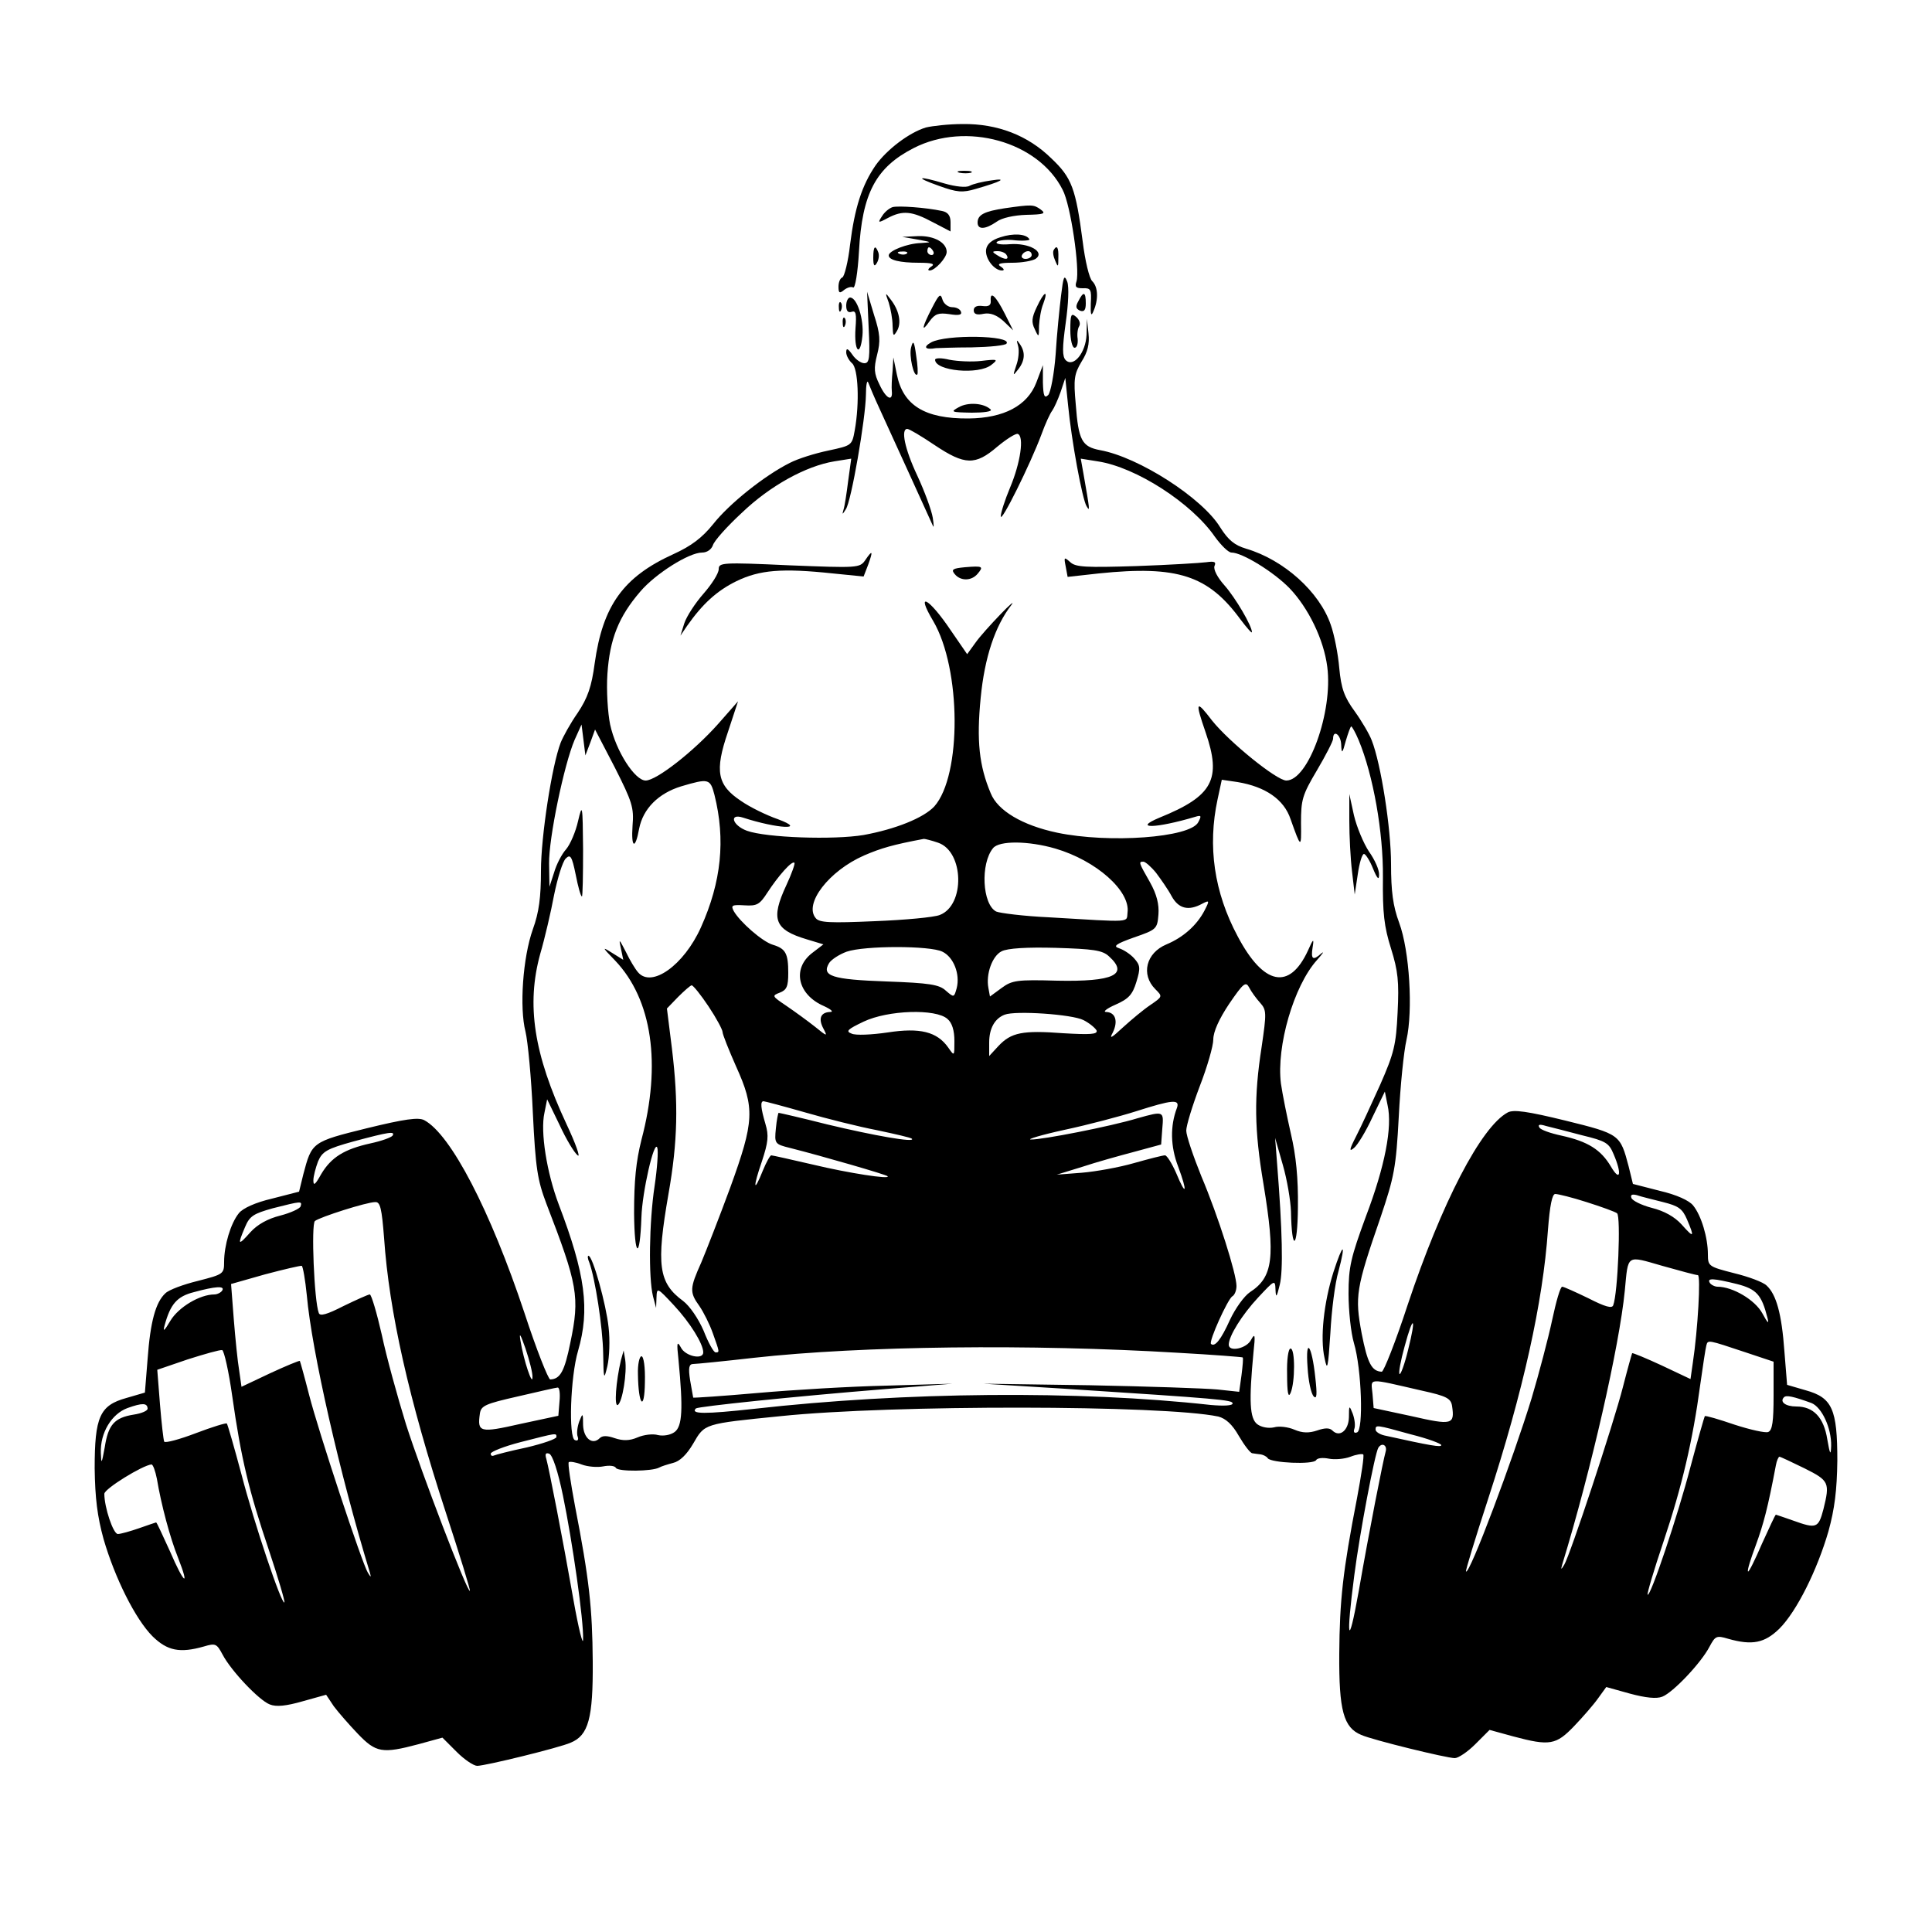 <?xml version="1.0" standalone="no"?>
<!DOCTYPE svg PUBLIC "-//W3C//DTD SVG 20010904//EN"
 "http://www.w3.org/TR/2001/REC-SVG-20010904/DTD/svg10.dtd">
<svg version="1.0" xmlns="http://www.w3.org/2000/svg"
 width="500pt" height="500pt" viewBox="0 0 500 500"
 preserveAspectRatio="xMidYMid meet">

<g transform="translate(0,500) scale(0.1,-0.1)"
fill="#000000" stroke="none">
<path d="M2396 4670 c-43 -13 -101 -57 -130 -98 -35 -51 -54 -109 -66 -205 -5
-45 -15 -83 -20 -85 -6 -2 -10 -13 -10 -24 0 -17 3 -18 15 -8 8 6 18 9 23 6 5
-3 12 39 15 93 8 151 44 218 142 268 135 69 322 17 385 -108 21 -39 45 -206
36 -237 -5 -15 -1 -18 16 -18 21 1 23 -3 21 -39 -1 -30 1 -35 7 -20 13 30 12
62 -3 77 -8 7 -19 54 -25 103 -18 137 -28 165 -81 215 -61 60 -140 90 -229 89
-37 0 -80 -5 -96 -9z"/>
<path d="M2483 4553 c9 -2 23 -2 30 0 6 3 -1 5 -18 5 -16 0 -22 -2 -12 -5z"/>
<path d="M2430 4519 c47 -17 61 -18 95 -8 66 19 85 29 40 22 -22 -3 -47 -9
-56 -14 -9 -5 -36 -2 -64 6 -70 21 -80 17 -15 -6z"/>
<path d="M2310 4464 c-9 -3 -21 -13 -27 -23 -12 -18 -11 -19 15 -5 38 20 62
18 116 -11 l46 -24 0 24 c0 17 -7 26 -22 29 -42 9 -113 14 -128 10z"/>
<path d="M2600 4461 c-53 -8 -70 -17 -70 -37 0 -19 20 -18 49 2 13 10 45 17
77 18 46 1 52 3 37 14 -18 13 -23 13 -93 3z"/>
<path d="M2589 4386 c-23 -7 -35 -18 -37 -32 -3 -23 21 -54 41 -54 7 0 6 4 -3
10 -11 7 -3 10 30 10 25 0 52 5 60 10 26 18 -17 42 -67 38 -24 -2 -38 1 -33 6
4 4 26 7 48 4 22 -2 39 0 36 3 -8 14 -42 16 -75 5z m16 -46 c8 -13 -5 -13 -25
0 -13 8 -13 10 2 10 9 0 20 -4 23 -10z m65 0 c0 -5 -7 -10 -16 -10 -8 0 -12 5
-9 10 3 6 10 10 16 10 5 0 9 -4 9 -10z"/>
<path d="M2375 4380 c38 -7 38 -7 8 -9 -35 -1 -83 -20 -83 -32 0 -12 29 -19
78 -19 34 0 43 -3 32 -10 -8 -5 -10 -10 -4 -10 14 0 44 33 44 48 0 24 -32 42
-73 41 l-42 -2 40 -7z m40 -30 c3 -5 1 -10 -4 -10 -6 0 -11 5 -11 10 0 6 2 10
4 10 3 0 8 -4 11 -10z m-68 -6 c-3 -3 -12 -4 -19 -1 -8 3 -5 6 6 6 11 1 17 -2
13 -5z"/>
<path d="M2260 4333 c0 -21 3 -24 9 -14 5 8 7 20 4 28 -8 21 -13 15 -13 -14z"/>
<path d="M2727 4353 c-3 -5 -1 -17 4 -28 7 -17 8 -17 8 8 1 27 -4 34 -12 20z"/>
<path d="M2746 4235 c-4 -33 -11 -101 -14 -152 -4 -52 -13 -98 -19 -105 -10
-10 -13 -3 -14 32 l0 45 -17 -45 c-23 -60 -84 -92 -175 -93 -114 -1 -170 34
-186 114 l-9 44 -2 -35 c-2 -19 -3 -43 -2 -52 3 -29 -15 -20 -32 17 -14 28
-15 42 -6 77 9 35 8 54 -8 103 l-18 60 4 -92 c4 -80 2 -93 -11 -93 -9 0 -23
10 -31 22 -12 17 -16 18 -16 6 0 -8 7 -21 15 -28 16 -13 20 -102 7 -174 -7
-39 -8 -39 -68 -52 -34 -7 -79 -21 -100 -32 -66 -33 -157 -106 -198 -158 -29
-36 -57 -57 -103 -78 -130 -59 -183 -133 -204 -283 -8 -60 -18 -89 -44 -128
-19 -27 -38 -62 -44 -77 -23 -60 -51 -244 -51 -331 0 -69 -5 -108 -21 -152
-26 -73 -35 -203 -19 -265 6 -25 15 -119 19 -210 7 -144 12 -174 35 -235 81
-210 87 -241 62 -360 -15 -74 -26 -94 -52 -95 -5 0 -36 78 -67 173 -88 264
-190 461 -259 498 -15 8 -51 3 -149 -21 -142 -35 -142 -36 -164 -119 l-11 -45
-70 -18 c-43 -10 -76 -25 -86 -38 -21 -26 -38 -83 -38 -126 0 -31 -2 -32 -68
-49 -37 -9 -75 -23 -84 -32 -25 -23 -39 -73 -46 -170 l-7 -87 -48 -14 c-69
-19 -82 -49 -82 -182 1 -77 7 -125 23 -183 29 -100 82 -207 127 -252 38 -37
70 -44 133 -26 30 9 33 7 48 -21 22 -42 94 -118 122 -129 17 -7 43 -4 85 8
l61 17 20 -30 c12 -16 40 -48 62 -71 47 -49 63 -52 157 -27 l62 17 37 -37 c20
-20 44 -36 53 -36 21 0 213 47 242 60 46 19 58 63 57 210 -1 138 -9 213 -46
403 -11 59 -19 110 -16 113 3 2 18 0 33 -6 16 -6 41 -8 56 -5 15 3 30 2 33 -4
6 -10 94 -9 112 1 5 3 21 8 36 12 17 4 35 21 52 50 30 52 27 51 226 71 288 30
991 29 1133 -1 19 -5 36 -20 53 -50 14 -24 30 -45 35 -45 5 -1 15 -2 22 -3 6
-1 15 -5 18 -10 9 -12 117 -17 125 -5 3 6 18 7 33 4 15 -3 40 -1 56 5 15 6 30
8 33 6 3 -3 -5 -54 -16 -113 -37 -190 -45 -265 -46 -403 -1 -147 11 -191 57
-210 29 -13 221 -60 242 -60 9 0 33 16 53 36 l37 37 62 -17 c94 -25 110 -22
157 27 22 23 50 55 62 72 l21 29 61 -17 c41 -11 69 -14 84 -8 28 11 100 87
122 129 15 28 18 30 48 21 63 -18 95 -11 133 26 45 45 98 152 127 252 16 58
22 106 23 183 0 133 -13 163 -82 182 l-48 14 -7 87 c-7 97 -21 147 -46 170 -9
9 -47 23 -84 32 -66 17 -68 18 -68 49 0 43 -17 100 -38 126 -10 13 -43 28 -86
38 l-70 18 -11 45 c-22 83 -22 84 -164 119 -98 24 -134 29 -149 21 -69 -37
-171 -234 -259 -498 -31 -95 -62 -173 -67 -173 -26 1 -37 22 -52 99 -18 96
-15 116 49 301 35 104 40 128 47 260 4 80 13 169 20 199 17 76 8 230 -19 303
-16 43 -21 81 -21 152 0 92 -26 259 -50 320 -6 16 -26 50 -44 75 -27 37 -35
59 -40 112 -3 36 -13 87 -22 112 -29 85 -121 168 -219 197 -30 9 -46 22 -67
55 -46 76 -211 182 -311 200 -47 9 -56 25 -63 119 -6 65 -4 78 15 110 16 25
21 46 18 73 l-4 38 -1 -41 c-2 -47 -34 -86 -54 -66 -9 9 -9 32 0 96 7 50 9 93
4 107 -8 20 -10 13 -16 -36z m-471 -290 c37 -81 132 -289 139 -305 3 -8 3 1 0
20 -3 19 -21 68 -40 109 -33 70 -43 121 -26 121 5 0 37 -19 71 -42 78 -52 105
-53 162 -4 24 20 48 35 53 33 17 -6 7 -75 -20 -139 -13 -31 -24 -65 -24 -74 0
-20 77 136 105 211 10 28 23 56 28 62 5 7 15 29 22 49 l12 36 7 -69 c9 -94 37
-245 48 -263 9 -15 9 -13 -8 84 l-7 39 44 -7 c99 -15 243 -108 303 -195 16
-22 35 -41 43 -41 28 0 109 -50 150 -92 49 -51 89 -133 98 -204 15 -116 -49
-294 -106 -294 -25 0 -148 100 -192 155 -42 55 -45 51 -17 -30 42 -122 19
-165 -119 -221 -72 -30 -9 -28 92 2 16 5 17 3 8 -14 -21 -40 -231 -55 -365
-27 -90 19 -154 57 -172 102 -30 71 -37 136 -26 247 10 104 37 186 80 241 8
11 -5 0 -29 -25 -24 -25 -54 -58 -65 -74 l-21 -29 -42 61 c-57 85 -93 104 -46
25 73 -124 74 -400 3 -480 -28 -30 -101 -59 -183 -74 -78 -13 -252 -7 -302 11
-38 14 -47 46 -10 34 89 -29 168 -33 90 -4 -29 10 -72 31 -95 47 -62 41 -69
77 -34 179 l26 79 -51 -58 c-63 -71 -160 -147 -188 -147 -28 0 -77 76 -92 145
-6 29 -10 88 -7 131 6 90 29 148 85 213 39 46 126 101 160 101 13 0 24 8 28
19 3 11 37 49 75 84 73 70 166 121 239 133 l44 7 -8 -58 c-4 -32 -9 -65 -12
-74 -4 -14 -3 -13 6 1 14 20 51 234 52 296 0 26 3 40 6 32 3 -8 15 -37 28 -65z
m-747 -866 l12 33 51 -98 c45 -89 50 -104 46 -151 -4 -58 7 -63 17 -8 10 52
50 92 109 110 71 21 75 20 86 -22 29 -116 18 -225 -35 -343 -44 -98 -128 -158
-163 -116 -7 8 -21 31 -31 52 -18 35 -19 36 -13 9 l6 -29 -29 18 c-27 17 -26
15 8 -20 96 -101 120 -268 68 -464 -14 -56 -19 -105 -19 -190 1 -115 15 -123
19 -10 2 65 33 201 41 180 3 -8 0 -53 -7 -100 -14 -92 -16 -237 -4 -285 l8
-30 1 27 c1 27 2 26 45 -20 42 -45 76 -100 76 -122 0 -20 -47 -10 -58 13 -10
18 -11 12 -6 -33 12 -126 10 -171 -10 -186 -11 -8 -29 -11 -43 -8 -13 4 -37 1
-53 -6 -21 -9 -38 -9 -59 -2 -20 7 -32 7 -39 0 -19 -19 -42 0 -43 34 0 32 -1
32 -10 9 -5 -14 -7 -31 -4 -39 3 -8 0 -12 -7 -9 -17 5 -12 164 8 231 31 107
19 198 -50 379 -31 82 -48 188 -37 237 l7 35 32 -66 c17 -37 38 -72 47 -79 8
-7 -5 30 -29 81 -85 182 -104 309 -68 440 12 41 28 110 36 153 9 44 22 86 30
94 12 12 16 7 26 -42 6 -31 13 -56 16 -56 2 0 3 55 3 123 -1 115 -2 119 -13
72 -6 -27 -20 -60 -31 -73 -11 -12 -25 -39 -31 -60 l-12 -37 -1 60 c-1 66 39
257 66 320 l18 40 5 -40 5 -40 13 34z m1988 6 c38 -91 64 -239 63 -355 -1 -93
3 -128 21 -185 18 -58 21 -85 17 -165 -4 -84 -9 -105 -45 -187 -23 -51 -51
-112 -63 -135 -17 -33 -18 -40 -5 -29 9 7 31 43 48 80 l32 66 7 -35 c13 -57
-7 -159 -56 -288 -39 -106 -45 -131 -45 -200 0 -43 6 -101 14 -128 20 -67 25
-226 8 -231 -7 -3 -10 1 -7 9 3 8 1 25 -4 39 -9 23 -10 23 -10 -9 -1 -34 -24
-53 -43 -34 -7 7 -19 7 -39 0 -21 -7 -38 -7 -59 2 -16 7 -40 10 -53 6 -14 -3
-32 0 -43 8 -20 15 -22 60 -10 186 5 45 4 51 -6 33 -11 -23 -58 -33 -58 -13 0
22 34 77 76 122 43 46 44 47 45 20 1 -22 3 -20 11 13 9 36 7 139 -7 315 l-5
65 20 -70 c11 -38 20 -92 21 -120 2 -107 17 -99 18 10 1 76 -5 135 -18 190
-10 44 -22 103 -26 131 -12 96 33 252 93 319 15 17 20 24 12 18 -22 -20 -28
-16 -23 15 4 24 2 24 -12 -8 -48 -104 -115 -90 -182 37 -61 114 -78 233 -52
354 l11 51 41 -6 c72 -12 120 -45 137 -96 27 -76 28 -77 27 -10 0 60 3 72 41
136 23 39 42 76 42 82 0 25 20 11 21 -15 1 -25 3 -24 12 10 6 20 12 37 14 37
2 0 11 -16 19 -35z m-1088 -266 c67 -23 70 -162 4 -187 -15 -6 -91 -13 -168
-16 -115 -5 -144 -4 -153 8 -31 37 34 122 125 162 44 19 75 28 155 43 3 0 20
-4 37 -10z m303 -15 c106 -31 195 -110 187 -166 -3 -26 15 -25 -203 -12 -66 3
-128 11 -137 15 -36 19 -41 124 -8 164 16 20 92 19 161 -1z m-696 -95 c-41
-88 -31 -115 53 -140 l43 -13 -30 -23 c-52 -41 -36 -108 32 -137 19 -9 25 -15
15 -15 -24 -1 -31 -17 -17 -43 11 -21 10 -21 -22 5 -19 15 -52 39 -74 54 -37
25 -38 26 -17 34 18 7 22 16 22 51 0 51 -7 63 -40 73 -27 8 -85 59 -101 87 -8
15 -5 17 28 15 32 -2 39 2 59 33 28 43 64 84 70 77 2 -2 -7 -28 -21 -58z m957
32 c12 -16 31 -43 40 -60 18 -33 44 -39 79 -20 19 10 20 9 6 -18 -20 -38 -55
-69 -98 -87 -53 -22 -67 -78 -29 -116 19 -19 19 -19 -13 -41 -18 -12 -49 -38
-71 -58 -30 -28 -36 -31 -26 -13 14 29 7 52 -17 53 -10 0 1 9 24 19 34 15 44
26 54 59 11 36 10 43 -6 61 -10 11 -27 22 -39 26 -16 5 -9 11 39 28 58 20 60
22 63 59 2 26 -4 52 -22 84 -29 51 -30 53 -17 53 5 0 20 -13 33 -29z m-553
-204 c29 -14 46 -58 37 -94 -7 -25 -7 -25 -28 -7 -17 16 -42 20 -154 24 -141
5 -169 14 -148 48 6 9 26 22 45 29 46 16 217 16 248 0z m431 -12 c52 -47 12
-66 -134 -63 -104 3 -117 1 -144 -19 l-30 -22 -4 22 c-7 36 10 83 34 95 15 8
66 11 140 9 97 -3 121 -6 138 -22z m391 -120 c17 -19 17 -26 4 -115 -20 -129
-19 -213 5 -355 31 -189 25 -240 -35 -279 -15 -10 -38 -42 -52 -72 -23 -51
-39 -71 -49 -62 -6 7 43 115 55 123 6 3 11 15 11 27 0 31 -47 180 -91 284 -21
52 -39 105 -39 118 0 13 16 65 35 115 19 49 35 104 35 121 0 20 15 53 41 92
37 54 43 59 52 42 5 -10 18 -28 28 -39z m-1427 -10 c20 -30 36 -60 36 -66 0
-6 16 -46 35 -89 49 -108 47 -142 -15 -313 -28 -76 -62 -163 -75 -194 -30 -67
-31 -77 -5 -113 11 -16 27 -48 35 -71 17 -48 18 -49 7 -49 -5 0 -19 25 -31 56
-14 32 -36 64 -53 77 -64 47 -70 93 -38 277 24 136 26 235 9 376 l-13 104 29
30 c16 16 32 30 35 30 4 0 24 -25 44 -55z m618 -32 c12 -10 18 -30 18 -57 0
-40 0 -40 -16 -17 -29 41 -73 52 -157 39 -41 -6 -83 -8 -93 -3 -16 6 -11 11
31 31 63 30 187 34 217 7z m352 -3 c16 -8 31 -21 34 -27 3 -10 -17 -11 -86 -7
-106 8 -135 2 -168 -33 l-24 -26 0 35 c0 36 14 62 40 72 28 11 175 1 204 -14z
m-720 -239 c55 -16 139 -37 186 -46 47 -10 87 -19 90 -22 10 -11 -98 8 -219
37 -67 17 -124 30 -126 30 -1 0 -5 -18 -7 -40 -4 -40 -3 -41 37 -51 83 -21
249 -69 252 -73 9 -9 -101 8 -193 30 -56 13 -105 24 -108 24 -3 0 -13 -18 -22
-40 -24 -60 -26 -44 -2 25 16 49 18 66 9 96 -12 41 -14 59 -5 59 3 0 52 -13
108 -29z m962 12 c-18 -47 -17 -100 3 -152 25 -67 21 -80 -5 -17 -11 25 -24
46 -29 46 -6 0 -41 -9 -80 -20 -38 -11 -99 -22 -135 -25 l-65 -5 65 20 c36 12
97 29 135 39 l70 19 3 41 c4 46 4 46 -64 27 -69 -21 -248 -56 -276 -55 -12 0
27 12 87 25 61 13 144 35 185 48 94 30 114 32 106 9z m1048 -71 c62 -15 70
-20 82 -49 22 -51 17 -73 -7 -32 -26 44 -60 65 -128 80 -28 6 -54 15 -57 21
-5 8 1 9 17 4 13 -3 55 -14 93 -24z m-3078 -1 c-4 -5 -29 -14 -57 -20 -68 -15
-102 -36 -128 -80 -15 -27 -20 -31 -20 -16 0 11 6 33 12 49 11 26 23 33 92 52
93 25 108 27 101 15z m3090 -172 c38 -12 74 -25 79 -29 10 -8 2 -207 -10 -238
-3 -9 -21 -4 -64 18 -33 16 -64 30 -68 30 -5 0 -16 -39 -26 -86 -10 -47 -34
-138 -53 -202 -48 -157 -161 -458 -170 -449 -2 1 24 86 57 187 91 279 142 510
155 696 5 65 11 94 19 94 7 0 44 -9 81 -21z m198 0 c40 -10 50 -17 62 -45 20
-47 18 -49 -14 -13 -18 20 -45 35 -77 43 -27 7 -51 19 -53 26 -3 8 2 10 14 7
11 -4 41 -11 68 -18z m-3526 -11 c-2 -6 -26 -17 -53 -24 -32 -8 -59 -23 -77
-43 -32 -36 -34 -34 -14 13 12 29 22 35 72 49 75 19 76 19 72 5z m216 -82 c13
-190 64 -417 160 -711 36 -110 64 -201 62 -202 -6 -6 -125 305 -165 430 -22
71 -51 176 -63 233 -13 57 -27 104 -31 104 -4 0 -35 -14 -68 -30 -43 -22 -61
-27 -64 -18 -12 31 -20 230 -10 238 12 10 134 49 156 49 13 1 17 -16 23 -93z
m3400 -96 c8 0 0 -141 -13 -227 l-6 -42 -74 35 c-41 19 -75 33 -77 32 -1 -2
-12 -41 -24 -88 -24 -94 -137 -436 -152 -460 -8 -13 -9 -13 -5 1 75 245 148
566 162 709 9 95 3 91 97 64 46 -13 87 -24 92 -24z m-3600 -52 c13 -146 86
-465 163 -717 4 -14 3 -14 -5 -1 -15 24 -128 366 -152 460 -12 47 -23 86 -24
88 -2 1 -36 -13 -77 -32 l-74 -35 -6 42 c-4 23 -10 83 -14 133 l-7 91 88 25
c49 13 92 23 95 22 3 -2 9 -36 13 -76z m3701 29 c51 -13 64 -28 79 -87 5 -18
1 -15 -13 11 -19 35 -77 69 -116 69 -7 0 -17 5 -20 10 -8 13 9 12 70 -3z
m-3920 -17 c-3 -5 -13 -10 -20 -10 -38 0 -93 -33 -114 -68 -16 -27 -20 -30
-15 -12 15 55 32 75 76 86 55 15 81 17 73 4z m3069 -154 c-9 -37 -19 -64 -22
-62 -3 3 3 35 13 71 23 86 31 78 9 -9z m-2266 -71 c0 -23 -23 45 -31 95 -4 24
0 17 13 -20 10 -30 19 -64 18 -75z m3140 65 l72 -24 0 -88 c0 -66 -3 -90 -14
-94 -7 -3 -47 6 -87 19 -41 14 -75 24 -77 22 -1 -1 -18 -60 -37 -131 -33 -127
-104 -338 -111 -331 -2 2 16 63 41 137 48 143 76 263 95 405 7 50 14 96 16
103 4 15 3 15 102 -18z m-1469 -1 c91 -5 166 -11 167 -12 2 -1 0 -22 -3 -46
l-6 -43 -56 6 c-31 3 -180 8 -331 11 l-275 4 210 -13 c402 -26 435 -29 435
-38 0 -6 -23 -7 -57 -4 -343 38 -790 34 -1181 -10 -128 -14 -166 -14 -151 1 6
5 253 31 489 50 l175 14 -170 -5 c-93 -2 -244 -11 -334 -19 -91 -8 -166 -13
-167 -12 0 1 -4 21 -8 45 -5 32 -3 42 8 42 7 0 78 7 157 16 279 31 717 36
1098 13z m-2448 -112 c23 -162 43 -245 95 -399 24 -72 42 -133 40 -135 -7 -7
-78 204 -111 331 -19 71 -36 130 -38 132 -2 2 -38 -9 -80 -25 -42 -16 -79 -26
-82 -22 -2 4 -7 48 -11 97 l-7 89 79 27 c44 14 83 25 89 24 5 -2 17 -55 26
-119z m3079 14 c64 -14 75 -20 78 -40 7 -48 0 -50 -105 -26 l-98 21 -3 37 c-4
42 -16 41 128 8z m-2232 -28 l-3 -37 -98 -21 c-106 -24 -112 -22 -105 27 3 20
14 25 98 44 52 12 99 23 103 23 5 1 7 -16 5 -36z m3240 -4 c27 -11 52 -65 51
-111 -1 -26 -3 -23 -10 17 -9 57 -36 85 -80 85 -28 0 -44 12 -32 24 6 6 24 2
71 -15z m-4306 -14 c1 -6 -16 -13 -36 -16 -50 -8 -66 -26 -75 -85 -8 -43 -9
-45 -10 -14 -2 52 28 101 69 116 39 14 51 13 52 -1z m3269 -67 c44 -11 79 -24
79 -28 0 -6 -25 -2 -147 25 -13 3 -23 10 -23 15 0 13 1 13 91 -12z m-2211 -7
c0 -5 -35 -17 -77 -27 -43 -9 -81 -19 -85 -21 -5 -2 -8 0 -8 5 0 5 35 19 78
30 94 24 92 24 92 13z m2146 -38 c-7 -25 -42 -202 -70 -363 -27 -151 -33 -124
-11 44 14 109 53 314 62 329 9 15 24 7 19 -10z m-2129 -114 c24 -116 54 -324
52 -372 0 -18 -12 29 -25 103 -29 165 -63 338 -70 364 -4 13 -2 17 7 14 9 -3
23 -46 36 -109z m3213 71 c64 -32 66 -37 49 -106 -13 -49 -18 -51 -79 -29 -23
8 -43 15 -44 15 -2 0 -17 -34 -36 -75 -18 -42 -34 -74 -36 -72 -3 2 7 33 20
68 20 55 31 96 52 207 2 12 7 22 9 22 3 0 32 -14 65 -30z m-4264 -27 c11 -66
34 -153 55 -205 31 -79 15 -67 -21 17 -19 41 -34 75 -36 75 -1 0 -21 -7 -44
-15 -23 -8 -48 -15 -55 -15 -12 0 -35 69 -35 104 0 13 99 74 122 76 4 0 10
-17 14 -37z"/>
<path d="M2239 3550 c-14 -20 -20 -20 -197 -13 -173 8 -182 7 -182 -10 0 -11
-18 -39 -39 -63 -22 -25 -44 -59 -50 -77 l-10 -32 17 25 c40 57 77 91 128 116
60 29 117 34 249 20 l80 -8 12 31 c13 36 11 39 -8 11z"/>
<path d="M2758 3534 l5 -27 81 9 c204 21 283 -5 367 -120 16 -21 29 -36 29
-32 0 16 -42 88 -71 121 -18 20 -29 41 -26 50 5 11 0 13 -21 10 -15 -2 -96 -7
-181 -10 -130 -4 -157 -3 -171 10 -16 14 -17 14 -12 -11z"/>
<path d="M2497 3532 c-32 -3 -36 -6 -26 -18 15 -18 43 -18 59 1 16 19 14 21
-33 17z"/>
<path d="M1525 1733 c15 -40 35 -169 36 -236 1 -68 2 -70 11 -32 5 22 7 67 3
100 -6 58 -41 185 -52 185 -3 0 -2 -8 2 -17z"/>
<path d="M1607 1480 c-13 -55 -18 -122 -8 -116 12 8 24 84 19 117 l-4 24 -7
-25z"/>
<path d="M1651 1443 c1 -80 17 -98 18 -20 1 38 -3 67 -9 67 -5 0 -10 -21 -9
-47z"/>
<path d="M3492 2875 c0 -38 3 -97 7 -130 l7 -60 8 53 c4 28 11 52 16 52 4 0
15 -17 23 -37 11 -27 16 -32 16 -17 1 12 -11 39 -26 60 -14 21 -32 64 -39 94
l-12 55 0 -70z"/>
<path d="M3451 1708 c-25 -79 -35 -171 -23 -223 7 -35 9 -27 15 65 3 58 12
130 21 160 20 76 12 75 -13 -2z"/>
<path d="M3384 1461 c2 -35 9 -68 16 -75 8 -8 9 5 4 49 -9 85 -26 107 -20 26z"/>
<path d="M3331 1443 c0 -47 3 -62 9 -48 12 28 12 115 0 115 -6 0 -10 -29 -9
-67z"/>
<path d="M2300 4217 c5 -16 10 -43 10 -60 1 -27 2 -29 11 -14 13 21 6 54 -16
82 -14 19 -15 19 -5 -8z"/>
<path d="M2412 4203 c-26 -50 -29 -67 -6 -34 14 19 23 22 51 18 24 -4 33 -2
30 6 -2 7 -12 12 -23 12 -10 0 -22 9 -25 20 -5 17 -9 13 -27 -22z"/>
<path d="M2564 4222 c1 -12 -5 -16 -21 -14 -15 2 -23 -2 -23 -11 0 -10 8 -13
26 -9 17 3 33 -3 51 -19 l25 -24 -21 42 c-23 46 -39 62 -37 35z"/>
<path d="M2683 4205 c-13 -27 -14 -39 -5 -57 10 -22 11 -22 11 9 1 17 5 43 11
57 14 38 2 32 -17 -9z"/>
<path d="M2791 4221 c-8 -14 -7 -20 4 -25 11 -4 15 2 15 19 0 30 -6 32 -19 6z"/>
<path d="M2190 4209 c0 -14 5 -19 14 -16 11 4 13 -5 10 -43 -4 -59 12 -77 18
-19 4 43 -14 99 -32 99 -5 0 -10 -9 -10 -21z"/>
<path d="M2171 4204 c0 -11 3 -14 6 -6 3 7 2 16 -1 19 -3 4 -6 -2 -5 -13z"/>
<path d="M2770 4146 c0 -26 5 -46 11 -46 6 0 9 10 8 23 -2 12 0 27 4 33 4 7 0
17 -8 24 -13 11 -15 6 -15 -34z"/>
<path d="M2181 4164 c0 -11 3 -14 6 -6 3 7 2 16 -1 19 -3 4 -6 -2 -5 -13z"/>
<path d="M2410 4114 c-22 -12 -16 -20 12 -15 4 0 46 2 93 2 47 1 88 5 90 10
14 21 -157 24 -195 3z"/>
<path d="M2358 4101 c-6 -21 7 -79 16 -70 2 2 1 24 -3 49 -5 37 -8 41 -13 21z"/>
<path d="M2635 4104 c3 -12 1 -34 -5 -50 -9 -27 -9 -28 5 -10 18 23 19 45 4
66 -8 12 -9 11 -4 -6z"/>
<path d="M2420 4069 c0 -29 113 -40 146 -13 18 14 16 15 -26 10 -25 -3 -62 -1
-83 3 -20 5 -37 5 -37 0z"/>
<path d="M2481 3946 c-22 -12 -20 -13 34 -14 31 0 53 3 49 8 -17 17 -59 20
-83 6z"/>
</g>
</svg>
